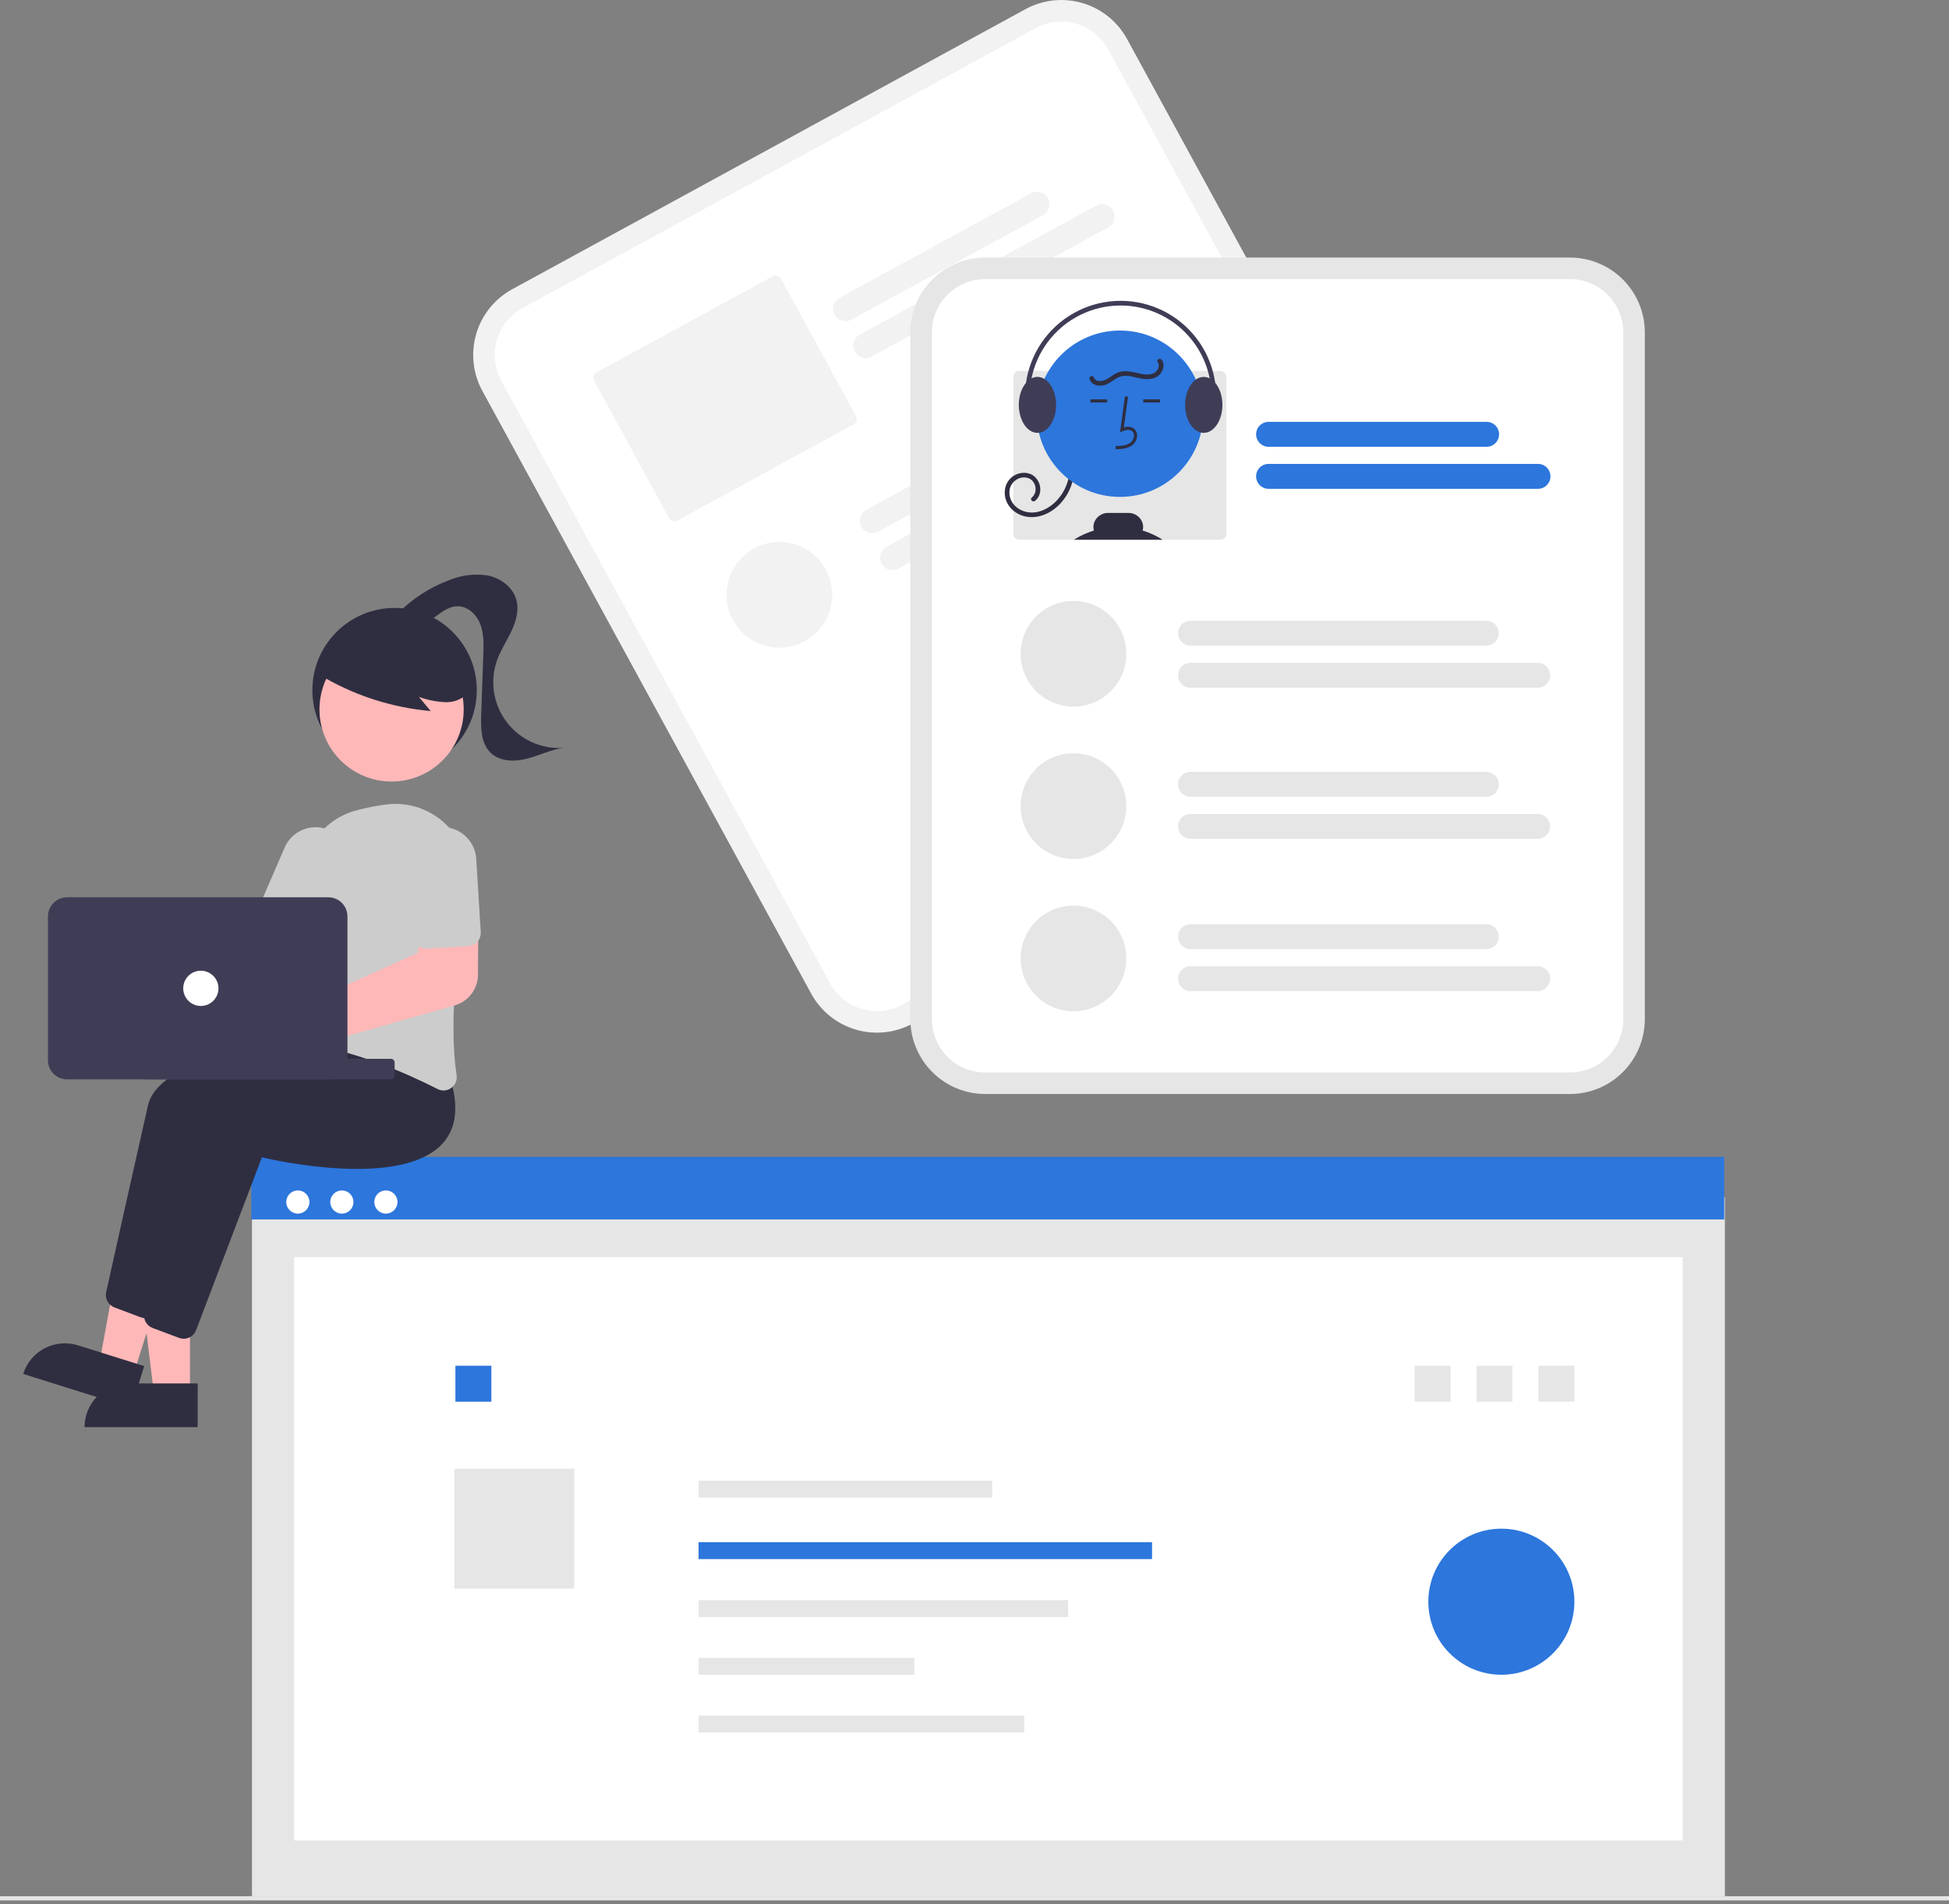 <svg width="346" height="338" viewBox="0 0 346 338" fill="none" xmlns="http://www.w3.org/2000/svg">
<rect x="0" y="0" width="346" height="338" fill="#808080" stroke="none"/>
<g clip-path="url(#clip0_229_30)">
<path d="M182.061 1.62L175.696 5.093L97.281 47.878L90.916 51.351C87.828 53.04 85.536 55.886 84.543 59.264C83.55 62.641 83.938 66.274 85.62 69.367L144.014 176.389C145.704 179.478 148.549 181.77 151.927 182.763C155.304 183.756 158.938 183.368 162.03 181.686L162.046 181.677L253.158 131.964L253.175 131.955C256.263 130.265 258.555 127.42 259.548 124.042C260.541 120.665 260.153 117.032 258.471 113.939L200.077 6.916C198.387 3.828 195.542 1.536 192.164 0.543C188.787 -0.45 185.153 -0.062 182.061 1.62Z" fill="#F2F2F2"/>
<path d="M183.892 4.976L176.353 9.089L100.286 50.593L92.747 54.706C90.548 55.909 88.916 57.936 88.209 60.341C87.501 62.746 87.777 65.334 88.975 67.536L147.37 174.558C148.573 176.758 150.599 178.39 153.004 179.097C155.41 179.804 157.997 179.528 160.199 178.33L160.215 178.321L251.327 128.608L251.344 128.599C253.543 127.396 255.175 125.37 255.882 122.965C256.589 120.559 256.314 117.972 255.115 115.77L196.721 8.747C195.518 6.548 193.492 4.916 191.087 4.209C188.681 3.501 186.094 3.777 183.892 4.976Z" fill="white"/>
<path d="M185.149 38.196L151.168 56.736C150.653 57.017 150.048 57.082 149.485 56.917C148.922 56.751 148.448 56.369 148.168 55.854C147.887 55.34 147.822 54.734 147.987 54.172C148.153 53.609 148.535 53.135 149.05 52.854L183.031 34.313C183.546 34.032 184.151 33.968 184.713 34.133C185.276 34.298 185.75 34.681 186.031 35.195C186.312 35.71 186.377 36.315 186.211 36.878C186.046 37.441 185.664 37.915 185.149 38.196H185.149Z" fill="#F2F2F2"/>
<path d="M196.73 40.378L154.742 63.287C154.227 63.568 153.622 63.633 153.059 63.468C152.497 63.302 152.023 62.92 151.742 62.405C151.461 61.891 151.396 61.285 151.562 60.723C151.727 60.16 152.109 59.686 152.624 59.405L194.612 36.496C194.867 36.357 195.147 36.269 195.435 36.238C195.724 36.207 196.016 36.233 196.295 36.315C196.573 36.397 196.833 36.533 197.059 36.715C197.285 36.898 197.473 37.123 197.612 37.378C197.751 37.633 197.839 37.912 197.869 38.201C197.9 38.49 197.874 38.782 197.792 39.06C197.71 39.339 197.574 39.599 197.392 39.825C197.21 40.051 196.985 40.239 196.73 40.378H196.73Z" fill="#F2F2F2"/>
<path d="M137.198 49.019L105.869 66.112C105.622 66.247 105.439 66.474 105.36 66.743C105.281 67.013 105.312 67.303 105.446 67.55L118.787 92C118.922 92.246 119.149 92.43 119.418 92.509C119.688 92.588 119.978 92.557 120.224 92.422L151.553 75.329C151.8 75.194 151.983 74.967 152.062 74.698C152.141 74.428 152.11 74.138 151.976 73.891L138.635 49.441C138.501 49.194 138.273 49.011 138.004 48.932C137.734 48.853 137.444 48.884 137.198 49.019Z" fill="#F2F2F2"/>
<path d="M202.01 69.219L155.918 94.367C155.663 94.506 155.384 94.594 155.095 94.625C154.806 94.656 154.514 94.63 154.236 94.548C153.957 94.466 153.697 94.33 153.471 94.147C153.245 93.965 153.057 93.74 152.918 93.485C152.779 93.23 152.692 92.951 152.661 92.662C152.63 92.373 152.656 92.081 152.738 91.803C152.82 91.524 152.956 91.264 153.138 91.038C153.32 90.812 153.545 90.624 153.8 90.485L199.891 65.337C200.406 65.056 201.011 64.991 201.574 65.156C202.137 65.322 202.611 65.704 202.892 66.219C203.172 66.734 203.237 67.339 203.072 67.901C202.906 68.464 202.524 68.938 202.01 69.219H202.01Z" fill="#F2F2F2"/>
<path d="M213.591 71.401L159.493 100.918C158.978 101.199 158.373 101.264 157.81 101.099C157.247 100.933 156.773 100.551 156.492 100.036C156.212 99.522 156.147 98.916 156.312 98.354C156.478 97.791 156.86 97.317 157.374 97.036L211.473 67.519C211.987 67.238 212.593 67.173 213.155 67.339C213.718 67.504 214.192 67.886 214.473 68.401C214.754 68.916 214.818 69.521 214.653 70.084C214.488 70.646 214.105 71.12 213.591 71.401H213.591Z" fill="#F2F2F2"/>
<path d="M138.365 114.963C143.545 114.963 147.745 110.763 147.745 105.582C147.745 100.401 143.545 96.201 138.365 96.201C133.184 96.201 128.984 100.401 128.984 105.582C128.984 110.763 133.184 114.963 138.365 114.963Z" fill="#F2F2F2"/>
<path d="M278.722 45.719H174.893C171.372 45.722 167.997 47.123 165.508 49.612C163.019 52.101 161.619 55.476 161.615 58.997V180.914C161.619 184.434 163.019 187.809 165.508 190.298C167.997 192.788 171.372 194.188 174.893 194.192H278.722C282.242 194.188 285.617 192.788 288.107 190.298C290.596 187.809 291.996 184.434 292 180.914V58.997C291.996 55.476 290.596 52.101 288.107 49.612C285.617 47.123 282.242 45.722 278.722 45.719Z" fill="#E6E6E6"/>
<path d="M278.722 49.541H174.893C172.386 49.544 169.982 50.541 168.21 52.314C166.437 54.086 165.44 56.49 165.437 58.997V180.914C165.44 183.421 166.437 185.824 168.21 187.597C169.982 189.369 172.386 190.367 174.893 190.369H278.722C281.229 190.366 283.632 189.369 285.405 187.597C287.178 185.824 288.175 183.421 288.178 180.914V58.997C288.175 56.49 287.178 54.086 285.405 52.314C283.632 50.541 281.229 49.544 278.722 49.541Z" fill="white"/>
<path d="M263.914 79.305H225.204C224.617 79.305 224.055 79.072 223.64 78.657C223.226 78.242 222.993 77.68 222.993 77.094C222.993 76.507 223.226 75.945 223.64 75.53C224.055 75.115 224.617 74.882 225.204 74.882H263.914C264.205 74.882 264.493 74.939 264.761 75.05C265.03 75.161 265.274 75.324 265.479 75.529C265.685 75.734 265.848 75.978 265.959 76.247C266.071 76.515 266.128 76.803 266.128 77.094C266.128 77.384 266.071 77.672 265.959 77.94C265.848 78.209 265.685 78.453 265.479 78.658C265.274 78.863 265.03 79.026 264.761 79.137C264.493 79.248 264.205 79.305 263.914 79.305Z" fill="#2C76DC"/>
<path d="M273.035 86.767H225.204C224.617 86.767 224.055 86.534 223.64 86.12C223.226 85.705 222.993 85.143 222.993 84.556C222.993 83.97 223.226 83.407 223.64 82.993C224.055 82.578 224.617 82.345 225.204 82.345H273.035C273.622 82.345 274.184 82.578 274.599 82.993C275.013 83.407 275.246 83.97 275.246 84.556C275.246 85.143 275.013 85.705 274.599 86.12C274.184 86.534 273.622 86.767 273.035 86.767Z" fill="#2C76DC"/>
<path d="M216.637 65.838H180.948C180.667 65.838 180.398 65.95 180.199 66.149C180.001 66.347 179.889 66.617 179.889 66.898V94.751C179.889 95.032 180.001 95.301 180.199 95.5C180.398 95.699 180.667 95.81 180.948 95.81H216.637C216.918 95.81 217.188 95.699 217.386 95.5C217.585 95.301 217.697 95.032 217.697 94.751V66.898C217.697 66.617 217.585 66.347 217.386 66.149C217.188 65.95 216.918 65.838 216.637 65.838Z" fill="#E6E6E6"/>
<path d="M190.738 82.942C190.753 85.293 189.886 87.565 188.309 89.309C186.748 91.022 184.425 92.157 182.081 91.687C179.922 91.255 178.168 89.368 178.387 87.085C178.423 86.591 178.567 86.111 178.808 85.677C179.049 85.244 179.381 84.869 179.782 84.577C180.184 84.286 180.643 84.085 181.13 83.99C181.616 83.894 182.118 83.906 182.599 84.024C184.65 84.556 185.467 87.512 183.758 88.899C183.348 89.232 182.759 88.65 183.173 88.314C184.302 87.397 183.953 85.391 182.59 84.887C181.002 84.302 179.32 85.561 179.206 87.184C179.071 89.109 180.545 90.558 182.353 90.899C184.308 91.268 186.247 90.267 187.572 88.886C189.091 87.281 189.929 85.151 189.91 82.942C189.914 82.835 189.959 82.733 190.037 82.659C190.114 82.584 190.217 82.542 190.324 82.542C190.432 82.542 190.535 82.584 190.612 82.659C190.689 82.733 190.734 82.835 190.738 82.942Z" fill="#2F2E41"/>
<path d="M198.821 88.204C206.976 88.204 213.587 81.593 213.587 73.438C213.587 65.282 206.976 58.671 198.821 58.671C190.665 58.671 184.054 65.282 184.054 73.438C184.054 81.593 190.665 88.204 198.821 88.204Z" fill="#2C76DC"/>
<path d="M198.065 79.738L198.05 79.186C199.076 79.158 199.981 79.094 200.661 78.597C200.854 78.448 201.013 78.259 201.126 78.044C201.239 77.828 201.305 77.591 201.318 77.347C201.33 77.199 201.308 77.049 201.253 76.911C201.198 76.772 201.111 76.648 201 76.549C200.549 76.167 199.822 76.291 199.293 76.534L198.836 76.743L199.712 70.344L200.259 70.419L199.514 75.862C200.233 75.651 200.9 75.742 201.357 76.127C201.532 76.28 201.669 76.472 201.758 76.687C201.847 76.902 201.886 77.135 201.87 77.367C201.854 77.694 201.766 78.013 201.614 78.302C201.461 78.592 201.247 78.844 200.987 79.042C200.113 79.681 198.978 79.713 198.065 79.738Z" fill="#2F2E41"/>
<path d="M205.934 70.889H202.962V71.441H205.934V70.889Z" fill="#2F2E41"/>
<path d="M196.553 70.889H193.582V71.441H196.553V70.889Z" fill="#2F2E41"/>
<path d="M190.641 95.81C191.748 95.108 192.944 94.558 194.198 94.174C194.078 93.749 194.08 93.299 194.203 92.875C194.369 92.339 194.705 91.871 195.159 91.541C195.613 91.212 196.161 91.038 196.722 91.045H200.32C200.882 91.038 201.431 91.213 201.886 91.543C202.341 91.873 202.677 92.341 202.845 92.877C202.968 93.301 202.97 93.75 202.85 94.174C204.103 94.558 205.299 95.109 206.406 95.81H190.641Z" fill="#2F2E41"/>
<path d="M215.735 67.957C215.466 67.632 215.135 67.362 214.761 67.166C214.433 66.994 214.069 66.904 213.699 66.903C213.191 66.91 212.697 67.076 212.289 67.378C211.166 68.173 210.388 69.886 210.388 71.87C210.388 74.359 211.613 76.422 213.205 76.781C213.367 76.817 213.533 76.836 213.699 76.836C215.522 76.836 217.01 74.61 217.01 71.87C217.01 70.281 216.51 68.865 215.735 67.957Z" fill="#3F3D56"/>
<path d="M185.407 67.259H185.404C185.036 67.03 184.611 66.907 184.177 66.903C183.807 66.904 183.442 66.994 183.114 67.166C182.741 67.362 182.409 67.632 182.14 67.957L182.138 67.96C181.365 68.868 180.866 70.283 180.866 71.87C180.866 74.011 181.771 75.837 183.04 76.535C183.387 76.73 183.778 76.834 184.177 76.836C184.265 76.836 184.354 76.831 184.441 76.82H184.444C186.144 76.615 187.488 74.474 187.488 71.87C187.488 69.784 186.624 67.993 185.407 67.259Z" fill="#3F3D56"/>
<path d="M183.247 76.061C183.312 76.061 183.377 76.045 183.436 76.015C183.494 75.985 183.545 75.941 183.583 75.888C183.621 75.835 183.646 75.773 183.656 75.708C183.666 75.643 183.66 75.577 183.639 75.514C182.848 73.162 182.61 70.659 182.944 68.2C183.277 65.741 184.173 63.392 185.562 61.336C186.951 59.279 188.796 57.571 190.953 56.343C193.109 55.115 195.52 54.402 197.997 54.257C200.475 54.112 202.952 54.541 205.237 55.51C207.522 56.478 209.552 57.961 211.171 59.842C212.79 61.722 213.953 63.951 214.57 66.355C215.188 68.759 215.242 71.272 214.73 73.7C214.708 73.808 214.729 73.92 214.788 74.012C214.848 74.104 214.942 74.168 215.05 74.191C215.157 74.213 215.269 74.192 215.361 74.132C215.453 74.073 215.518 73.979 215.54 73.871C216.079 71.318 216.022 68.675 215.373 66.148C214.724 63.621 213.501 61.277 211.799 59.3C210.097 57.322 207.962 55.763 205.56 54.745C203.158 53.727 200.553 53.276 197.949 53.428C195.344 53.58 192.809 54.331 190.542 55.621C188.274 56.913 186.335 58.709 184.875 60.871C183.415 63.033 182.473 65.503 182.122 68.089C181.772 70.674 182.023 73.306 182.855 75.779C182.882 75.861 182.935 75.932 183.005 75.983C183.076 76.033 183.16 76.061 183.247 76.061Z" fill="#3F3D56"/>
<path d="M206.238 63.87C206.823 64.668 206.535 65.744 205.919 66.432C205.117 67.328 203.839 67.384 202.729 67.218C201.483 67.031 200.162 66.448 198.901 66.841C197.826 67.176 197.06 68.151 195.943 68.396C194.953 68.613 193.769 68.326 193.422 67.27C193.255 66.763 194.054 66.546 194.22 67.05C194.444 67.733 195.414 67.719 195.969 67.53C196.86 67.227 197.546 66.49 198.421 66.138C199.453 65.722 200.572 65.91 201.622 66.147C202.612 66.369 203.752 66.7 204.738 66.284C205.468 65.975 206.049 65.005 205.524 64.288C205.209 63.858 205.926 63.445 206.238 63.87Z" fill="#2F2E41"/>
<path d="M263.856 114.614H211.35C211.06 114.614 210.772 114.557 210.504 114.445C210.236 114.334 209.992 114.171 209.787 113.966C209.581 113.761 209.418 113.517 209.307 113.249C209.196 112.98 209.139 112.693 209.139 112.403C209.139 112.112 209.196 111.825 209.307 111.556C209.418 111.288 209.581 111.044 209.787 110.839C209.992 110.634 210.236 110.471 210.504 110.36C210.772 110.249 211.06 110.191 211.35 110.191H263.856C264.442 110.192 265.004 110.425 265.418 110.84C265.832 111.255 266.065 111.817 266.065 112.403C266.065 112.989 265.832 113.551 265.418 113.965C265.004 114.38 264.442 114.613 263.856 114.614Z" fill="#E6E6E6"/>
<path d="M272.977 122.076H211.35C211.06 122.077 210.772 122.02 210.503 121.909C210.235 121.798 209.991 121.635 209.785 121.43C209.579 121.224 209.416 120.98 209.305 120.712C209.194 120.444 209.137 120.156 209.137 119.865C209.137 119.575 209.194 119.287 209.305 119.018C209.416 118.75 209.579 118.506 209.785 118.301C209.991 118.095 210.235 117.933 210.503 117.822C210.772 117.711 211.06 117.654 211.35 117.654H272.977C273.268 117.654 273.555 117.711 273.824 117.822C274.092 117.933 274.336 118.095 274.542 118.301C274.748 118.506 274.911 118.75 275.022 119.018C275.133 119.287 275.191 119.575 275.191 119.865C275.191 120.156 275.133 120.444 275.022 120.712C274.911 120.98 274.748 121.224 274.542 121.43C274.336 121.635 274.092 121.798 273.824 121.909C273.555 122.02 273.268 122.077 272.977 122.076Z" fill="#E6E6E6"/>
<path d="M263.856 141.436H211.35C210.764 141.436 210.201 141.203 209.787 140.788C209.372 140.373 209.139 139.811 209.139 139.225C209.139 138.638 209.372 138.076 209.787 137.661C210.201 137.246 210.764 137.013 211.35 137.013H263.856C264.442 137.013 265.005 137.246 265.419 137.661C265.834 138.076 266.067 138.638 266.067 139.225C266.067 139.811 265.834 140.373 265.419 140.788C265.005 141.203 264.442 141.436 263.856 141.436Z" fill="#E6E6E6"/>
<path d="M272.977 148.898H211.35C210.764 148.898 210.201 148.665 209.787 148.251C209.372 147.836 209.139 147.274 209.139 146.687C209.139 146.101 209.372 145.538 209.787 145.124C210.201 144.709 210.764 144.476 211.35 144.476H272.977C273.563 144.476 274.126 144.709 274.54 145.124C274.955 145.538 275.188 146.101 275.188 146.687C275.188 147.274 274.955 147.836 274.54 148.251C274.126 148.665 273.563 148.898 272.977 148.898Z" fill="#E6E6E6"/>
<path d="M190.569 125.432C195.75 125.432 199.95 121.232 199.95 116.051C199.95 110.87 195.75 106.67 190.569 106.67C185.388 106.67 181.188 110.87 181.188 116.051C181.188 121.232 185.388 125.432 190.569 125.432Z" fill="#E6E6E6"/>
<path d="M190.569 152.471C195.75 152.471 199.95 148.271 199.95 143.09C199.95 137.909 195.75 133.709 190.569 133.709C185.388 133.709 181.188 137.909 181.188 143.09C181.188 148.271 185.388 152.471 190.569 152.471Z" fill="#E6E6E6"/>
<path d="M263.856 168.475H211.35C210.764 168.475 210.201 168.242 209.787 167.827C209.372 167.412 209.139 166.85 209.139 166.263C209.139 165.677 209.372 165.115 209.787 164.7C210.201 164.285 210.764 164.052 211.35 164.052H263.856C264.442 164.052 265.005 164.285 265.419 164.7C265.834 165.115 266.067 165.677 266.067 166.263C266.067 166.85 265.834 167.412 265.419 167.827C265.005 168.242 264.442 168.475 263.856 168.475Z" fill="#E6E6E6"/>
<path d="M272.977 175.937H211.35C210.764 175.937 210.201 175.704 209.787 175.29C209.372 174.875 209.139 174.313 209.139 173.726C209.139 173.14 209.372 172.577 209.787 172.163C210.201 171.748 210.764 171.515 211.35 171.515H272.977C273.563 171.515 274.126 171.748 274.54 172.163C274.955 172.577 275.188 173.14 275.188 173.726C275.188 174.313 274.955 174.875 274.54 175.29C274.126 175.704 273.563 175.937 272.977 175.937Z" fill="#E6E6E6"/>
<path d="M190.569 179.51C195.75 179.51 199.95 175.31 199.95 170.129C199.95 164.948 195.75 160.748 190.569 160.748C185.388 160.748 181.188 164.948 181.188 170.129C181.188 175.31 185.388 179.51 190.569 179.51Z" fill="#E6E6E6"/>
</g>
<g clip-path="url(#clip1_229_30)">
<path d="M306.212 212.517H44.732V336.594H306.212V212.517Z" fill="#E6E6E6"/>
<path d="M298.735 223.157H52.209V326.678H298.735V223.157Z" fill="white"/>
<path d="M257.508 242.426H251.124V248.81H257.508V242.426Z" fill="#E6E6E6"/>
<path d="M87.232 242.426H80.848V248.81H87.232V242.426Z" fill="#2C76DC"/>
<path d="M101.943 260.711H80.664V281.991H101.943V260.711Z" fill="#E6E6E6"/>
<path d="M306.1 205.349H44.621V216.457H306.1V205.349Z" fill="#2C76DC"/>
<path d="M52.876 215.426C54.013 215.426 54.934 214.505 54.934 213.367C54.934 212.23 54.013 211.309 52.876 211.309C51.739 211.309 50.817 212.23 50.817 213.367C50.817 214.505 51.739 215.426 52.876 215.426Z" fill="white"/>
<path d="M60.69 215.426C61.828 215.426 62.749 214.505 62.749 213.367C62.749 212.23 61.828 211.309 60.69 211.309C59.553 211.309 58.632 212.23 58.632 213.367C58.632 214.505 59.553 215.426 60.69 215.426Z" fill="white"/>
<path d="M68.506 215.426C69.643 215.426 70.565 214.505 70.565 213.367C70.565 212.23 69.643 211.309 68.506 211.309C67.369 211.309 66.447 212.23 66.447 213.367C66.447 214.505 67.369 215.426 68.506 215.426Z" fill="white"/>
<path d="M346 336.594H0V337.338H346V336.594Z" fill="#E6E6E6"/>
<path d="M176.147 262.84H124.013V265.833H176.147V262.84Z" fill="#E6E6E6"/>
<path d="M204.52 273.756H124.013V276.749H204.52V273.756Z" fill="#2C76DC"/>
<path d="M189.624 284.041H124.013V287.034H189.624V284.041Z" fill="#E6E6E6"/>
<path d="M162.316 294.288H124.013V297.28H162.316V294.288Z" fill="#E6E6E6"/>
<path d="M181.822 304.533H124.013V307.526H181.822V304.533Z" fill="#E6E6E6"/>
<path d="M268.502 242.426H262.119V248.81H268.502V242.426Z" fill="#E6E6E6"/>
<path d="M279.497 242.426H273.113V248.81H279.497V242.426Z" fill="#E6E6E6"/>
<path opacity="0.997" d="M266.532 297.28C273.692 297.28 279.496 291.476 279.496 284.316C279.496 277.156 273.692 271.351 266.532 271.351C259.372 271.351 253.567 277.156 253.567 284.316C253.567 291.476 259.372 297.28 266.532 297.28Z" fill="#2C76DC"/>
<path d="M70.051 137.104C78.112 137.104 84.646 130.57 84.646 122.509C84.646 114.448 78.112 107.913 70.051 107.913C61.99 107.913 55.455 114.448 55.455 122.509C55.455 130.57 61.99 137.104 70.051 137.104Z" fill="#2F2E41"/>
<path d="M33.728 247.39H27.335L24.295 222.741H33.727L33.728 247.39Z" fill="#FEB8B8"/>
<path d="M22.773 245.564H35.097V253.324H15.012C15.012 251.266 15.83 249.292 17.285 247.837C18.741 246.382 20.714 245.564 22.773 245.564Z" fill="#2F2E41"/>
<path d="M23.752 243.824L17.654 241.91L22.134 217.48L31.133 220.304L23.752 243.824Z" fill="#FEB8B8"/>
<path d="M13.842 238.802L25.602 242.492L23.278 249.897L4.115 243.883C4.42 242.91 4.914 242.008 5.568 241.226C6.222 240.444 7.023 239.799 7.926 239.328C8.83 238.856 9.817 238.567 10.832 238.476C11.847 238.386 12.87 238.497 13.843 238.802L13.842 238.802Z" fill="#2F2E41"/>
<path d="M25.831 233.987C25.552 233.987 25.275 233.937 25.014 233.839L20.31 232.076C19.782 231.876 19.344 231.493 19.075 230.997C18.805 230.501 18.723 229.925 18.843 229.374C20.027 224.051 24.061 205.932 26.27 196.213C28.89 184.685 67.108 182.543 68.734 182.457L68.868 182.45L73.167 187.85C74.721 192.844 74.228 196.739 71.704 199.427C64.336 207.271 42.341 202.404 39.719 201.788L28.029 232.477C27.858 232.921 27.557 233.304 27.165 233.573C26.773 233.843 26.308 233.987 25.832 233.987H25.831Z" fill="#2F2E41"/>
<path d="M32.608 237.636C32.328 237.636 32.051 237.586 31.79 237.488L27.088 235.725C26.561 235.525 26.122 235.142 25.853 234.646C25.583 234.15 25.501 233.574 25.622 233.023C26.805 227.7 30.839 209.58 33.048 199.862C35.668 188.334 73.886 186.191 75.512 186.106L75.646 186.099L79.944 191.501C81.497 196.494 81.004 200.389 78.48 203.077C71.113 210.919 49.118 206.054 46.495 205.438L34.804 236.126C34.633 236.57 34.332 236.952 33.94 237.222C33.548 237.492 33.083 237.636 32.607 237.636L32.608 237.636Z" fill="#2F2E41"/>
<path d="M19.005 162.561C19.178 162.792 19.332 163.037 19.466 163.292L45.176 166L48.877 160.926L57.265 165.51L49.996 177.823L18.465 169.784C17.67 170.56 16.657 171.075 15.562 171.261C14.466 171.447 13.34 171.295 12.334 170.825C11.327 170.355 10.486 169.59 9.925 168.632C9.363 167.673 9.107 166.566 9.19 165.458C9.273 164.35 9.691 163.294 10.389 162.429C11.087 161.565 12.031 160.933 13.097 160.619C14.163 160.304 15.299 160.322 16.354 160.669C17.41 161.015 18.335 161.675 19.006 162.561L19.005 162.561Z" fill="#FEB8B8"/>
<path d="M78.75 193.568C78.378 193.568 78.012 193.478 77.682 193.308C72.541 190.694 62.53 186.167 53.247 185.22C52.929 185.189 52.622 185.091 52.344 184.934C52.066 184.777 51.824 184.564 51.634 184.308C51.439 184.049 51.3 183.753 51.226 183.438C51.151 183.123 51.142 182.796 51.199 182.478C52.037 177.841 53.958 166.033 53.711 156.57C53.638 153.66 54.557 150.812 56.317 148.494C58.078 146.176 60.574 144.526 63.397 143.815C65.096 143.367 66.821 143.027 68.563 142.797C70.565 142.543 72.599 142.762 74.502 143.436C76.404 144.11 78.123 145.22 79.519 146.677C80.916 148.135 81.951 149.899 82.543 151.829C83.135 153.758 83.267 155.8 82.928 157.79C81.273 167.597 79.604 181.294 81.055 190.855C81.121 191.284 81.068 191.723 80.901 192.123C80.733 192.523 80.459 192.869 80.107 193.122C79.713 193.411 79.238 193.567 78.75 193.568Z" fill="#CCCCCC"/>
<path d="M54.187 168.624C53.866 168.624 53.549 168.558 53.255 168.43L46.558 165.531C45.987 165.284 45.539 164.82 45.31 164.241C45.081 163.663 45.091 163.018 45.337 162.447L50.514 150.488C50.822 149.763 51.269 149.106 51.83 148.554C52.392 148.002 53.056 147.566 53.786 147.271C54.516 146.976 55.297 146.828 56.084 146.835C56.871 146.842 57.65 147.003 58.374 147.311C59.099 147.618 59.756 148.066 60.308 148.627C60.859 149.189 61.295 149.853 61.59 150.583C61.885 151.313 62.034 152.094 62.027 152.881C62.02 153.668 61.858 154.446 61.551 155.171C61.539 155.197 61.528 155.224 61.517 155.25L56.34 167.209C56.157 167.629 55.857 167.987 55.474 168.238C55.092 168.489 54.644 168.624 54.187 168.624Z" fill="#CCCCCC"/>
<path d="M69.517 138.728C76.588 138.728 82.32 132.996 82.32 125.925C82.32 118.854 76.588 113.122 69.517 113.122C62.446 113.122 56.714 118.854 56.714 125.925C56.714 132.996 62.446 138.728 69.517 138.728Z" fill="#FEB8B8"/>
<path d="M56.484 119.634C62.548 123.336 69.385 125.588 76.462 126.217L74.356 123.694C75.889 124.26 77.503 124.581 79.137 124.643C79.955 124.666 80.767 124.498 81.508 124.151C82.249 123.804 82.898 123.288 83.404 122.645C83.817 121.977 84.062 121.22 84.119 120.437C84.176 119.654 84.042 118.869 83.73 118.148C83.088 116.711 82.09 115.462 80.829 114.52C78.594 112.752 75.956 111.564 73.151 111.063C70.345 110.562 67.459 110.762 64.75 111.646C62.892 112.202 61.227 113.269 59.948 114.727C58.734 116.224 56.398 117.558 57.019 119.383L56.484 119.634Z" fill="#2F2E41"/>
<path d="M70.662 108.848C73.214 106.26 76.302 104.262 79.71 102.996C81.872 102.086 84.244 101.792 86.564 102.145C88.851 102.605 91.013 104.187 91.651 106.431C92.171 108.265 91.634 110.24 90.824 111.968C90.015 113.696 88.934 115.297 88.279 117.088C87.611 118.916 87.41 120.882 87.695 122.807C87.979 124.732 88.74 126.556 89.908 128.112C91.076 129.669 92.614 130.909 94.383 131.72C96.152 132.531 98.096 132.888 100.037 132.758C97.791 133.059 95.72 134.115 93.524 134.676C91.328 135.238 88.736 135.2 87.104 133.627C85.378 131.962 85.343 129.256 85.427 126.859L85.798 116.17C85.862 114.353 85.916 112.478 85.26 110.781C84.605 109.085 83.047 107.6 81.229 107.616C79.851 107.627 78.632 108.462 77.527 109.285C76.421 110.109 75.252 110.987 73.879 111.109C72.507 111.232 70.94 110.217 71.042 108.842" fill="#2F2E41"/>
<path d="M47.992 190.279C47.144 190.278 46.306 190.089 45.54 189.725C44.774 189.362 44.097 188.833 43.56 188.176C43.023 187.52 42.638 186.752 42.433 185.929C42.228 185.106 42.208 184.248 42.375 183.416C42.541 182.584 42.891 181.8 43.397 181.119C43.903 180.438 44.554 179.879 45.303 179.48C46.052 179.081 46.88 178.853 47.727 178.813C48.575 178.773 49.42 178.921 50.203 179.247C50.439 179.347 50.667 179.462 50.887 179.594L74.209 169.124L74.865 162.799L84.918 162.53L84.851 173.06C84.839 174.28 84.434 175.464 83.696 176.435C82.957 177.406 81.925 178.114 80.753 178.452L53.48 186.214C53.428 186.394 53.366 186.571 53.294 186.745C52.857 187.79 52.12 188.683 51.178 189.312C50.235 189.94 49.128 190.277 47.995 190.279L47.992 190.279Z" fill="#FEB8B8"/>
<path d="M84.067 167.689C83.781 167.834 83.468 167.919 83.148 167.938L75.864 168.386C75.243 168.423 74.633 168.213 74.167 167.801C73.701 167.389 73.418 166.809 73.379 166.188L72.579 153.181C72.484 151.595 73.021 150.036 74.074 148.846C75.127 147.657 76.609 146.934 78.195 146.836C79.781 146.738 81.341 147.274 82.531 148.326C83.722 149.378 84.447 150.859 84.546 152.445L85.346 165.452C85.374 165.909 85.268 166.364 85.04 166.762C84.813 167.159 84.475 167.481 84.067 167.689H84.067Z" fill="#CCCCCC"/>
<path d="M69.399 187.945H25.891C25.526 187.945 25.23 188.241 25.23 188.606V190.934C25.23 191.298 25.526 191.594 25.891 191.594H69.399C69.764 191.594 70.06 191.298 70.06 190.934V188.606C70.06 188.241 69.764 187.945 69.399 187.945Z" fill="#3F3D56"/>
<path d="M8.513 188.206V162.664C8.514 161.765 8.871 160.904 9.506 160.269C10.141 159.634 11.002 159.277 11.901 159.275H58.294C59.193 159.276 60.054 159.634 60.689 160.269C61.324 160.904 61.681 161.765 61.682 162.664V188.206C61.681 189.105 61.324 189.966 60.689 190.601C60.054 191.236 59.193 191.594 58.294 191.595H11.901C11.002 191.594 10.141 191.236 9.506 190.601C8.871 189.966 8.514 189.105 8.513 188.206Z" fill="#3F3D56"/>
<path d="M35.656 178.564C37.383 178.564 38.783 177.164 38.783 175.436C38.783 173.709 37.383 172.309 35.656 172.309C33.928 172.309 32.528 173.709 32.528 175.436C32.528 177.164 33.928 178.564 35.656 178.564Z" fill="white"/>
</g>
<defs>
<clipPath id="clip0_229_30">
<rect width="208" height="194.192" fill="white" transform="translate(84)"/>
</clipPath>
<clipPath id="clip1_229_30">
<rect width="346" height="235.338" fill="white" transform="translate(0 102)"/>
</clipPath>
</defs>
</svg>
